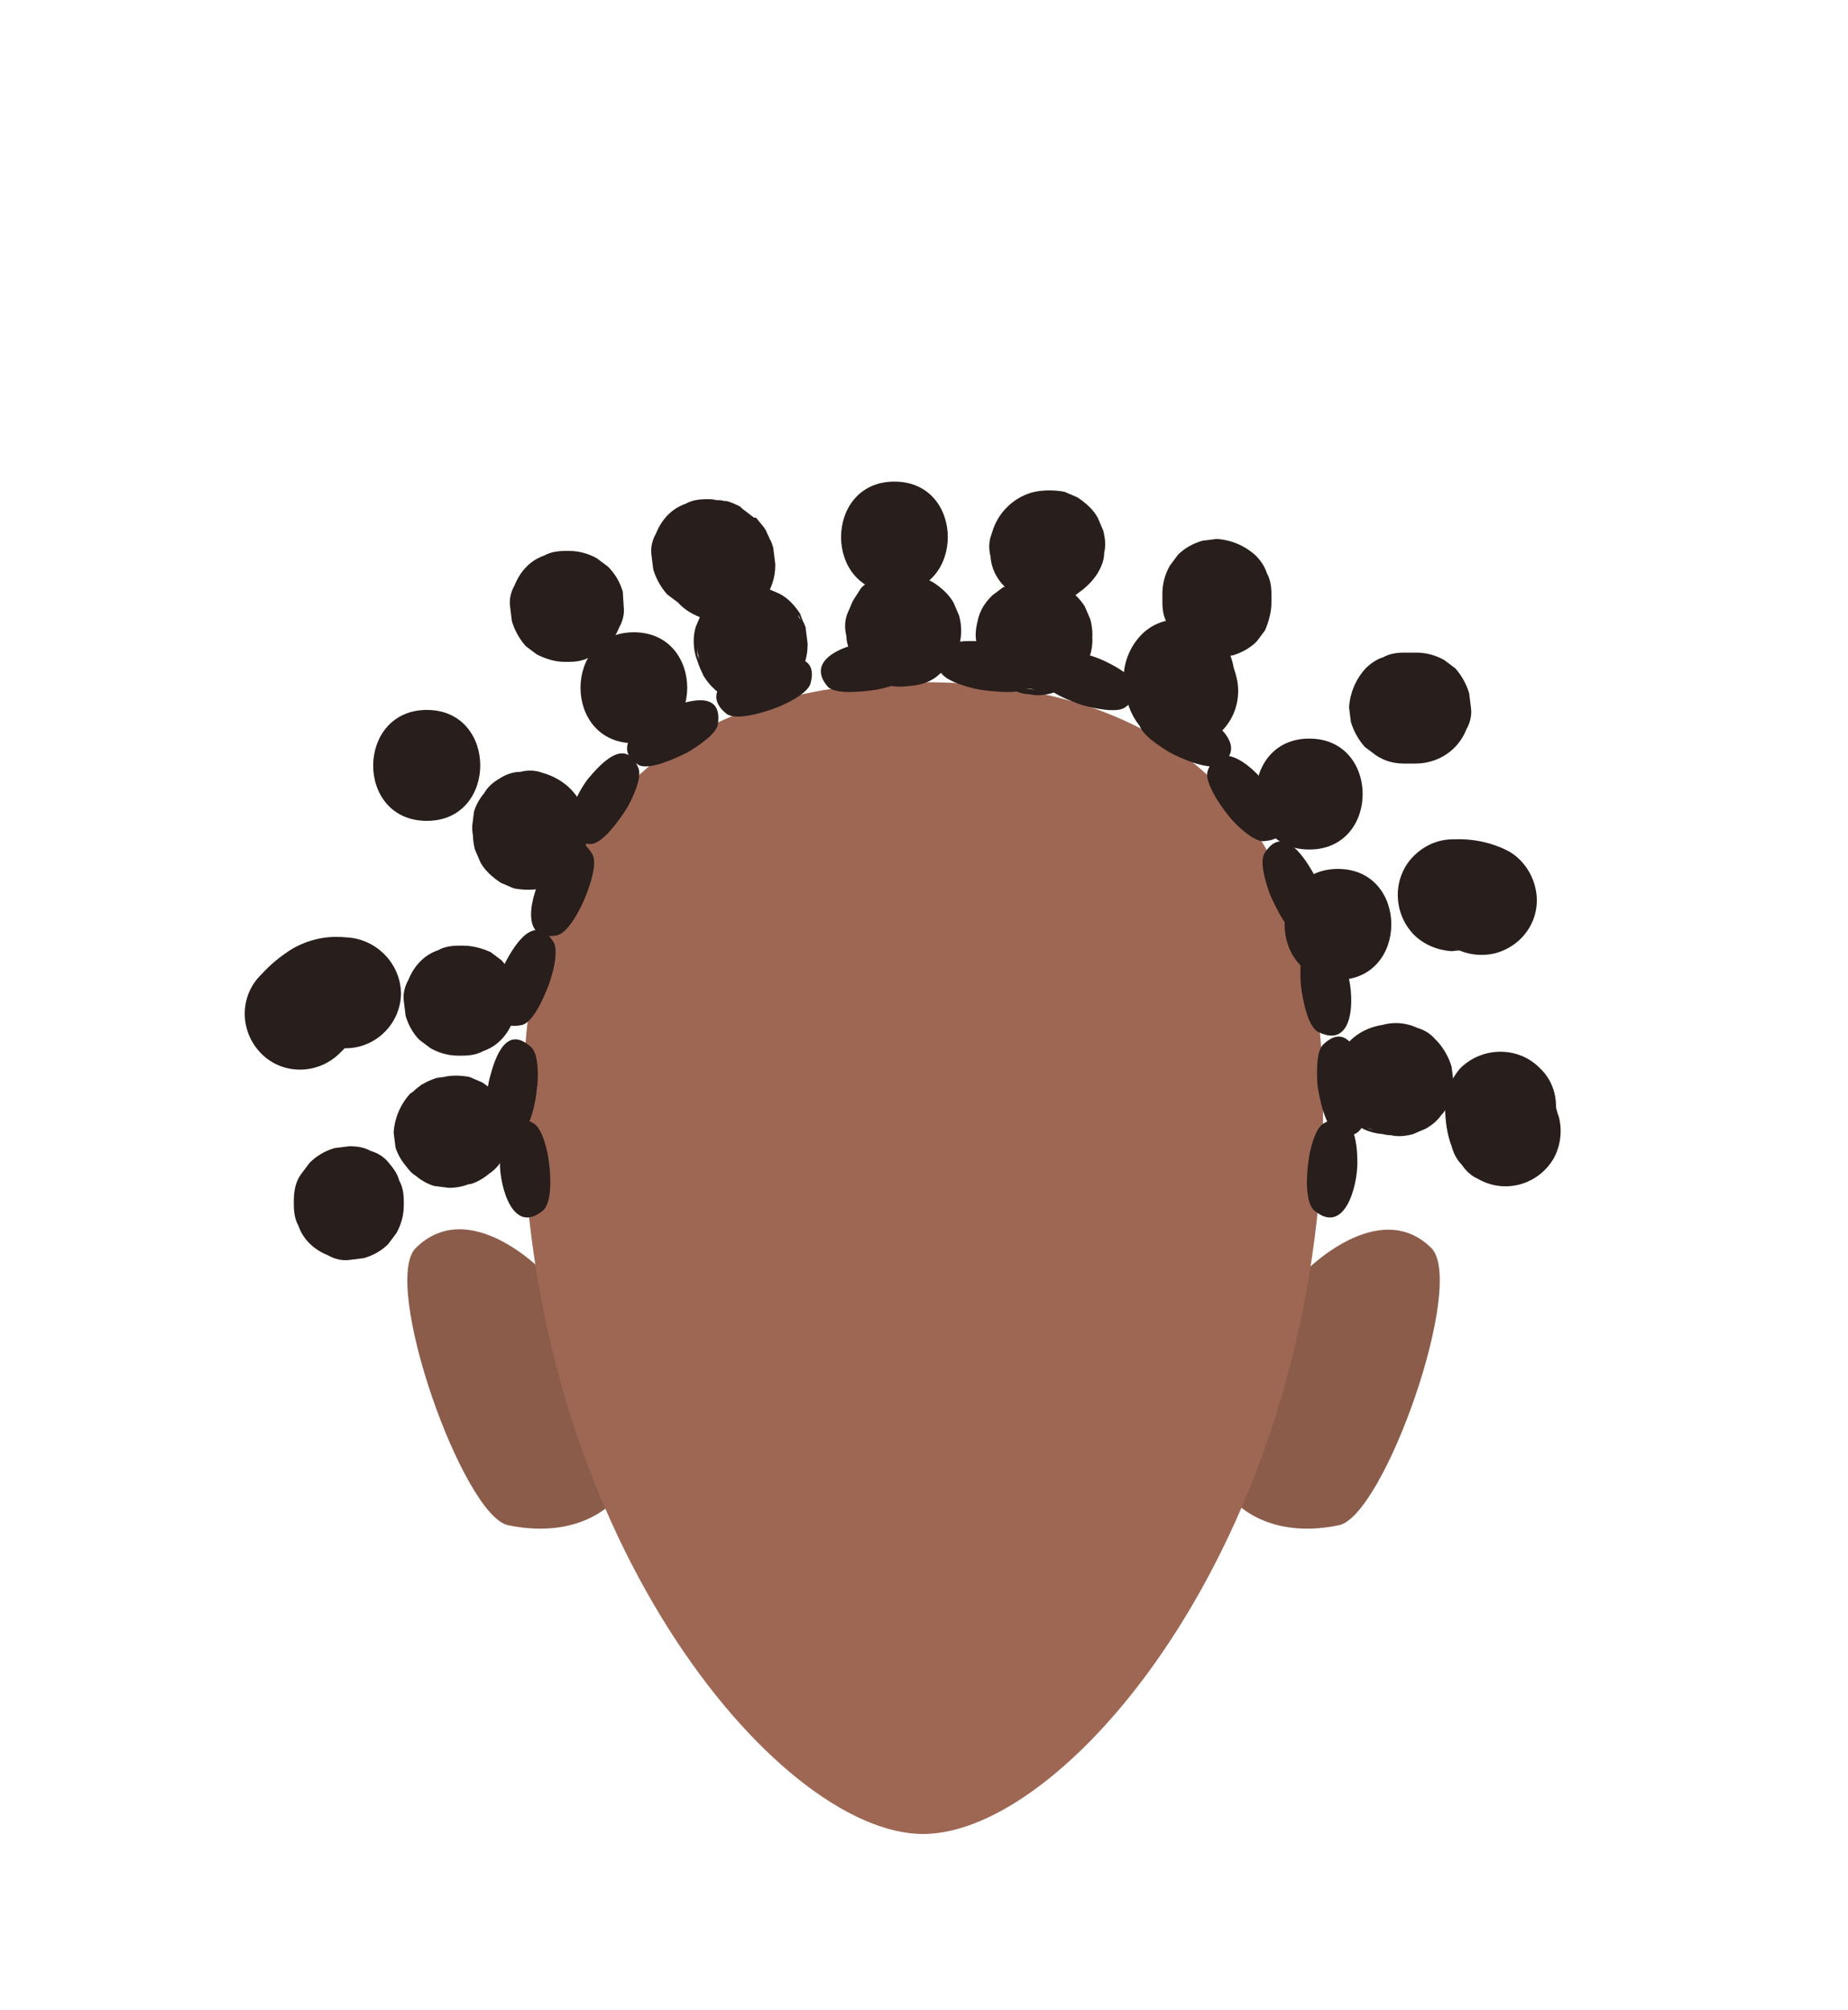 <?xml version="1.0" encoding="utf-8"?>
<!-- Generator: Adobe Illustrator 25.4.1, SVG Export Plug-In . SVG Version: 6.00 Build 0)  -->
<svg version="1.1" id="Calque_9" xmlns="http://www.w3.org/2000/svg" xmlns:xlink="http://www.w3.org/1999/xlink" x="0px" y="0px"
	 viewBox="0 0 200 217.4" style="enable-background:new 0 0 200 217.4;" xml:space="preserve">
<style type="text/css">
	.st0{fill:#8C5C4B;}
	.st1{fill:#9E6754;}
	.st2{fill:#281E1B;}
</style>
<path class="st0" d="M133.2,162l8.1-24.5c0,0,7.9-8.1,13.6-2.5c3.8,3.8-5.1,29-10,30C136.7,166.7,133.2,162,133.2,162z"/>
<path class="st0" d="M66.8,162l-8.1-24.5c0,0-7.9-8.2-13.7-2.5c-3.8,3.8,5.1,29,10,30C63.3,166.7,66.8,162,66.8,162z"/>
<path class="st1" d="M143.2,119.4c0,46-27.4,79-43.3,79v0c-15.8,0-43.3-33-43.3-79C56.7,85,76,73.8,99.9,73.8
	C123.8,73.8,143.2,85,143.2,119.4z"/>
<path class="st2" d="M137.5,96.9c-0.4-1-1.2-3.5-0.7-4.5c1.9-3.2,4.1-0.1,5.3,2c1.3,2.3,2.6,7.5-1.4,6.8
	C139.4,101,138.1,98.2,137.5,96.9z"/>
<path class="st2" d="M140.8,106.7c-0.1-1.1-0.2-3.8,0.6-4.5c2.6-2.5,3.9,1,4.5,3.3c0.7,2.6,0.6,7.9-3.1,6.2
	C141.5,111.2,141,108.1,140.8,106.7z"/>
<path class="st2" d="M141.6,125.7c0.1-1.1,0.7-3.7,1.7-4.2c3.2-1.8,3.6,2,3.6,4.3c0,2.6-1.4,7.8-4.6,5.2
	C141.2,130.2,141.4,127,141.6,125.7z"/>
<path class="st2" d="M106,74.6c-1.1-0.2-3.7-0.9-4.2-1.9c-1.6-3.3,2.1-3.5,4.5-3.3c2.6,0.1,7.7,1.8,5,4.9
	C110.5,75.2,107.4,74.8,106,74.6z"/>
<path class="st2" d="M126.6,81.4c-1-0.6-3.2-2-3.3-3.1c-0.5-3.6,3.1-2.6,5.4-1.7c2.5,1,6.7,4.2,3.2,6.2
	C130.6,83.3,127.7,82,126.6,81.4z"/>
<path class="st2" d="M63.4,96.9c0.4-1,1.3-3.5,0.7-4.5c-1.9-3.2-4.1-0.1-5.3,2c-1.3,2.3-2.7,7.5,1.4,6.8
	C61.5,101,62.9,98.2,63.4,96.9z"/>
<path class="st2" d="M58.1,117.8c0.2-1.1,0.2-3.8-0.6-4.5c-2.7-2.5-3.9,1-4.5,3.3c-0.7,2.6-0.5,7.9,3.2,6.2
	C57.4,122.2,58,119.1,58.1,117.8z"/>
<path class="st2" d="M59.4,125.7c-0.1-1.1-0.7-3.7-1.7-4.2c-3.2-1.8-3.6,2-3.6,4.3c0,2.6,1.4,7.8,4.6,5.2
	C59.8,130.2,59.6,127,59.4,125.7z"/>
<path class="st2" d="M94.9,74.6c1.1-0.2,3.7-0.9,4.2-1.9c1.6-3.3-2.2-3.5-4.5-3.3c-2.6,0.1-7.7,1.8-5,4.9
	C90.5,75.2,93.6,74.8,94.9,74.6z"/>
<path class="st2" d="M74.4,81.4c1-0.6,3.2-2,3.3-3.1c0.5-3.6-3.1-2.6-5.3-1.7c-2.5,1-6.7,4.2-3.2,6.2C70.4,83.3,73.2,82,74.4,81.4z"
	/>
<path class="st2" d="M67.8,87.5c0.6-1,1.7-3.3,1.3-4.4c-1.4-3.4-4-0.6-5.5,1.2c-1.6,2.1-3.7,7,0.4,7C65.3,91.2,67.1,88.6,67.8,87.5z
	"/>
<path class="st2" d="M83.9,76.6c1.1-0.4,3.4-1.5,3.8-2.6c1-3.5-2.7-3-5-2.5c-2.6,0.6-7.3,3.1-4.1,5.7C79.6,78,82.6,77.1,83.9,76.6z"
	/>
<path class="st2" d="M117.2,76.3c1.1,0.3,3.7,0.9,4.6,0.2c3-2.2-0.3-4.1-2.5-5.1c-2.4-1.1-7.7-2-6.7,2C113,74.8,116,75.9,117.2,76.3
	z"/>
<path class="st2" d="M133,88.3c0.7,0.9,2.6,2.7,3.7,2.7c3.7-0.2,2-3.6,0.7-5.6c-1.4-2.2-5.4-5.8-6.7-2
	C130.3,84.7,132.2,87.3,133,88.3z"/>
<path class="st2" d="M59.4,106.5c0.4-1.1,1.1-3.6,0.5-4.6c-2-3.1-4.1,0.1-5.2,2.2c-1.2,2.3-2.3,7.6,1.7,6.8
	C57.7,110.7,58.9,107.8,59.4,106.5z"/>
<path class="st2" d="M142.6,117.5c-0.1-1.1-0.2-3.8,0.6-4.5c2.6-2.5,3.9,1,4.5,3.3c0.7,2.6,0.6,7.9-3.1,6.2
	C143.4,121.9,142.8,118.8,142.6,117.5z"/>
<path class="st2" d="M68.6,80.4c7.7,0,7.7-12,0-12S60.9,80.4,68.6,80.4z"/>
<path class="st2" d="M86.6,67c-0.1-0.1-0.2-0.3-0.2-0.5l0.6,1.4c0-0.1-0.1-0.2-0.1-0.4L82.6,75h0.1l-1.6,0.2h0.1L79.6,75l0,0
	l-1.4-0.6l0,0L77,73.5l0,0l-0.9-1.2l0,0l-0.6-1.4c0,0,0,0.1,0,0.1l-0.1-1.5v0.2c0.1,1.6,0.7,3.1,1.8,4.2c1.2,1.1,2.7,1.7,4.2,1.8
	l1.6-0.2c1-0.3,1.9-0.8,2.7-1.5l0.9-1.2c0.5-0.9,0.8-1.9,0.8-3v-0.2l-0.2-1.6c0,0,0,0,0-0.1c-0.1-0.3-0.2-0.5-0.3-0.7
	c-0.1-0.2-0.2-0.5-0.3-0.8c-0.6-0.9-1.3-1.7-2.3-2.2l-1.4-0.6l0,0c-1.1-0.3-2.3-0.3-3.4,0c-0.7,0.2-1.4,0.5-2,1.1
	c-0.7,0.4-1.2,1-1.6,1.7l-0.6,1.4c-0.3,1-0.3,2.1,0,3.2c0.2,0.6,0.4,1.2,0.7,1.8c0.1,0.2,0.1,0.3,0.2,0.4c0.8,1.3,2.1,2.3,3.6,2.8
	c1.6,0.4,3.2,0.1,4.6-0.6l1.2-0.9c0.7-0.7,1.3-1.6,1.5-2.7l0.2-1.6C87.4,68.9,87.1,67.9,86.6,67z"/>
<path class="st2" d="M102.9,65.2l-0.2-0.3l-8.2,8.2l0.6,0.3c0.7,0.4,1.4,0.7,2.2,0.7c0.8,0.2,1.6,0.1,2.4-0.1c0.7-0.2,1.4-0.5,2-1.1
	c0.6-0.4,1.2-1,1.5-1.7l0.6-1.4c0.3-1,0.3-2.1,0-3.2l-0.6-1.4c-0.5-0.9-1.3-1.6-2.2-2.2l-0.6-0.3l-1.4-0.6c-0.8-0.3-1.6-0.3-2.4-0.1
	c-0.5,0-1.1,0.1-1.5,0.4c-0.7,0.2-1.4,0.7-1.9,1.2L92.3,65l-0.6,1.4c-0.3,0.8-0.3,1.6-0.1,2.4c0,0.8,0.3,1.5,0.7,2.2l0.2,0.3
	c0.4,0.7,0.9,1.3,1.5,1.7c0.6,0.5,1.3,0.9,2,1.1c1.6,0.4,3.2,0.1,4.6-0.6l1.2-0.9c0.7-0.7,1.3-1.6,1.6-2.7l0.2-1.6
	C103.6,67.2,103.4,66.2,102.9,65.2L102.9,65.2z"/>
<path class="st2" d="M115.2,63.5c-1-0.6-2.2-0.9-3.4-0.9c-1.1,0-2.2,0.3-3.1,0.9h-0.1l-1.2,0.9c0,0-0.1,0.1-0.1,0.1
	c-0.7,0.7-1.3,1.6-1.5,2.7c-0.2,0.8-0.3,1.6-0.1,2.4c0,0.8,0.3,1.6,0.7,2.2c0.5,0.9,1.3,1.7,2.1,2.2l0.7,0.4
	c0.7,0.4,1.4,0.7,2.2,0.7c0.8,0.2,1.6,0.1,2.4-0.1c1.5-0.5,2.7-1.4,3.6-2.8l0.6-1.4c0.3-1,0.3-2.1,0-3.2l-0.6-1.4
	c-0.5-0.9-1.3-1.6-2.2-2.2l-0.7-0.4l1.2,9.4l0.1-0.1l-1.2,0.9h0.1l-1.4,0.6h0.1l-1.6,0.2h0.2l-1.6-0.2h0.2l-1.4-0.6c0,0,0.1,0,0.1,0
	c0.7,0.4,1.4,0.7,2.2,0.7c0.8,0.2,1.6,0.1,2.4-0.1c0.7-0.2,1.4-0.5,2-1.1c0.6-0.4,1.2-1,1.5-1.7l0.6-1.4c0.3-1,0.3-2.1,0-3.2
	l-0.6-1.4C116.9,64.8,116.1,64,115.2,63.5L115.2,63.5z"/>
<path class="st2" d="M121.6,73.1c0,0.7,0.1,1.3,0.2,2c0,0.2,0.1,0.3,0.1,0.5c0.1,0.3,0.2,0.6,0.3,0.9c0.5,1.4,1.5,2.7,2.8,3.5
	c0.7,0.4,1.4,0.7,2.2,0.7c0.8,0.2,1.6,0.1,2.4-0.1c1.5-0.4,2.8-1.4,3.6-2.8c0.8-1.4,1-3.1,0.6-4.6c-0.1-0.5-0.3-0.9-0.4-1.4l0.2,1.6
	c0-0.1,0-0.2,0-0.4c-0.1-1.6-0.7-3.1-1.8-4.2c-1.2-1.1-2.7-1.7-4.2-1.8c-1.6,0-3.1,0.6-4.2,1.8C122.3,70,121.7,71.5,121.6,73.1
	L121.6,73.1z"/>
<path class="st2" d="M61.1,71.6h0.4c0.8,0,1.6-0.1,2.3-0.5c1.5-0.5,2.6-1.7,3.2-3.2c0.4-0.7,0.6-1.5,0.5-2.3L67.4,64
	c-0.3-1-0.8-1.9-1.6-2.7l-1.2-0.9c-0.9-0.5-1.9-0.8-3-0.8h-0.4c-0.8,0-1.6,0.1-2.3,0.5c-1.5,0.5-2.6,1.7-3.2,3.2
	c-0.4,0.7-0.6,1.5-0.5,2.3l0.2,1.6c0.3,1,0.8,1.9,1.5,2.7l1.2,0.9C59.1,71.3,60.1,71.6,61.1,71.6L61.1,71.6z"/>
<path class="st2" d="M76.6,65.9h0.2l-1.6-0.2c0.1,0,0.2,0.1,0.3,0.1L74,65.2l0.3,0.1L73,64.4c0.1,0.1,0.2,0.2,0.3,0.3l-0.9-1.2
	c0.1,0.1,0.1,0.2,0.2,0.2L72,62.3c0,0.1,0.1,0.2,0.1,0.3l-0.2-1.6v0.2c0,0.8,0.1,1.6,0.5,2.3c0.5,1.5,1.7,2.6,3.2,3.2
	c0.7,0.4,1.5,0.6,2.3,0.5l1.6-0.2c1-0.3,1.9-0.8,2.7-1.6l0.9-1.2c0.5-0.9,0.8-1.9,0.8-3v-0.2l-0.2-1.6v-0.1c-0.1-0.3-0.2-0.7-0.4-1
	c-0.1-0.3-0.3-0.6-0.4-0.9c-0.2-0.4-0.7-0.9-1-1.3l-0.1-0.1L81.6,56c-0.4-0.3-0.9-0.7-1.3-1l-0.2-0.2c-0.4-0.2-1-0.5-1.5-0.6h-0.2
	c-0.3-0.1-0.7-0.1-0.9-0.1c-0.3-0.1-0.7-0.1-1-0.1c-0.8,0-1.6,0.1-2.3,0.5c-1.5,0.5-2.6,1.7-3.2,3.2c-0.4,0.7-0.6,1.5-0.5,2.3
	l0.2,1.6c0.3,1,0.8,1.9,1.5,2.7l1.2,0.9C74.4,65.6,75.4,65.9,76.6,65.9L76.6,65.9z"/>
<path class="st2" d="M96.8,64.1c7.7,0,7.7-12,0-12S89.1,64.1,96.8,64.1z"/>
<path class="st2" d="M112,53.2l-0.4,0.1c-2,0.6-3.6,2.2-4.2,4.2l-0.1,0.3c-0.3,0.8-0.3,1.6-0.1,2.4c0.1,1.6,1,3,2.3,3.9
	c0.6,0.5,1.3,0.9,2,1.1l1.6,0.2c1.1,0,2.1-0.3,3-0.8l1.2-0.9c0.7-0.7,1.3-1.7,1.6-2.7l0.1-0.3l-4.2,4.2l0.4-0.1
	c1.5-0.5,2.7-1.4,3.6-2.8c0.4-0.7,0.7-1.4,0.7-2.2c0.2-0.8,0.1-1.6-0.1-2.4l-0.6-1.4c-0.5-0.9-1.3-1.6-2.2-2.2l-1.4-0.6
	C114.1,53,113,53,112,53.2L112,53.2z"/>
<path class="st2" d="M137.6,65.2v-0.9c0-0.8-0.1-1.6-0.5-2.3c-0.2-0.7-0.7-1.4-1.2-1.9c-1.2-1.1-2.7-1.7-4.2-1.8l-1.6,0.2
	c-1,0.3-1.9,0.8-2.6,1.5l-0.9,1.2c-0.5,0.9-0.8,1.9-0.8,3v0.9c0,0.8,0.1,1.6,0.5,2.3c1,2.2,3.1,3.6,5.5,3.7l1.6-0.2
	c1-0.3,1.9-0.8,2.6-1.5l0.9-1.2C137.3,67.3,137.6,66.2,137.6,65.2L137.6,65.2z"/>
<path class="st2" d="M58.8,96.1c1.1-0.3,2.2-0.9,3-1.7c0.6-0.6,1.1-1.3,1.3-2.1c0.1-0.3,0.2-0.5,0.3-0.8l0.2-1.6v-0.1
	c0-1.7-0.7-3.3-1.9-4.5c-0.8-0.8-1.9-1.4-3-1.7c-0.8-0.3-1.6-0.3-2.4-0.1c-0.8,0-1.6,0.3-2.2,0.7c-0.7,0.4-1.3,0.9-1.7,1.6
	c-0.5,0.6-0.9,1.3-1.1,2l-0.2,1.6c0,1.1,0.3,2.1,0.8,3l0.9,1.2c0.7,0.7,1.7,1.3,2.7,1.5h0.2l-1.4-0.6l0.1,0.1l-1.2-0.9l0.1,0.1
	l-0.9-1.2c0,0,0.1,0.1,0.1,0.1l-0.6-1.4c0,0,0,0.1,0,0.1l-0.2-1.6c0,0,0,0.1,0,0.1l0.2-1.6c0,0,0,0.1,0,0.1l0.6-1.3
	c0,0,0,0.1-0.1,0.1l0.9-1.2L53.3,86l1.2-1l-0.1,0.1l1.4-0.6h-0.2c-0.7,0.2-1.4,0.6-2,1.1c-0.7,0.4-1.2,1-1.6,1.7
	c-0.4,0.7-0.7,1.4-0.7,2.2c-0.2,0.8-0.1,1.6,0.1,2.4l0.6,1.4c0.5,0.9,1.3,1.6,2.2,2.2l1.4,0.6C56.6,96.3,57.7,96.3,58.8,96.1z"/>
<path class="st2" d="M46.2,88.8c7.7,0,7.7-12,0-12S38.4,88.8,46.2,88.8z"/>
<path class="st2" d="M50.1,102.3h-0.4c-0.8,0-1.6,0.1-2.3,0.5c-1.5,0.5-2.6,1.7-3.2,3.2c-0.4,0.7-0.6,1.5-0.5,2.3l0.2,1.6
	c0.3,1,0.8,1.9,1.5,2.6l1.2,0.9c0.9,0.5,1.9,0.8,3,0.8h0.4c0.8,0,1.6-0.1,2.3-0.5c1.5-0.5,2.6-1.7,3.2-3.2c0.4-0.7,0.6-1.5,0.5-2.3
	l-0.2-1.6c-0.3-1-0.8-1.9-1.5-2.7l-1.2-0.9C52.2,102.6,51.2,102.3,50.1,102.3L50.1,102.3z"/>
<path class="st2" d="M37.4,101.4c-2-0.2-3.9,0.2-5.7,1.2c-1.3,0.8-2.4,1.7-3.4,2.8c-2.4,2.3-2.4,6.1-0.1,8.5
	c2.3,2.4,6.1,2.4,8.5,0.1c0,0,0,0,0.1-0.1c0.5-0.5,1-1,1.6-1.5l-1.2,0.9c0.3-0.2,0.6-0.4,0.9-0.5l-1.4,0.6c0.3-0.1,0.5-0.2,0.8-0.2
	l-1.6,0.2c0.5,0,1,0,1.5,0c3.3,0,6-2.7,6-6C43.3,104.1,40.6,101.5,37.4,101.4L37.4,101.4z"/>
<path class="st2" d="M47.7,116.6c-0.1,0-0.3,0.1-0.4,0.1h-0.1c-0.5,0.2-1,0.4-1.5,0.6l-0.2,0.1l7.3,9.4l0.3-0.3
	c0.6-0.5,1-1.2,1.2-1.9c0.4-0.7,0.6-1.5,0.5-2.3c0-0.8-0.1-1.6-0.5-2.3c-0.2-0.7-0.7-1.4-1.2-1.9l-1.2-0.9c-0.9-0.5-1.9-0.8-3-0.8
	l-1.6,0.2c-1,0.3-1.9,0.8-2.6,1.5l-0.3,0.2c-1.1,1.2-1.7,2.7-1.8,4.2l0.2,1.6c0.2,0.7,0.6,1.4,1.1,2c0.3,0.4,0.6,0.8,1.1,1.1
	c0.6,0.5,1.3,0.9,2,1.1l1.6,0.2c1.1,0,2.1-0.3,3-0.8l0.2-0.1l-1.4,0.6c0.2-0.1,0.3-0.1,0.5-0.1c0.7-0.2,1.4-0.6,2-1.1
	c0.6-0.4,1.2-1,1.5-1.7c0.4-0.7,0.7-1.4,0.7-2.2c0.2-0.8,0.1-1.6-0.1-2.4l-0.6-1.4c-0.5-0.9-1.3-1.6-2.2-2.2l-1.4-0.6
	C49.7,116.3,48.6,116.3,47.7,116.6L47.7,116.6z"/>
<path class="st2" d="M31.8,129.9v0.4c0,0.8,0.1,1.6,0.5,2.3c0.5,1.5,1.7,2.6,3.2,3.2c0.7,0.4,1.5,0.6,2.3,0.5l1.6-0.2
	c1-0.3,1.9-0.8,2.6-1.5l0.9-1.2c0.5-0.9,0.8-1.9,0.8-3v-0.4c0-0.8-0.1-1.6-0.5-2.3c-0.2-0.8-0.7-1.4-1.2-2c-0.5-0.6-1.2-1-1.9-1.2
	c-0.7-0.4-1.5-0.5-2.3-0.5l-1.6,0.2c-1,0.3-1.9,0.8-2.7,1.6l-0.9,1.2C32,127.8,31.8,128.8,31.8,129.9L31.8,129.9z"/>
<path class="st2" d="M141.7,91.9c7.7,0,7.7-12,0-12S134,91.9,141.7,91.9z"/>
<path class="st2" d="M151.9,82.6h1.3c2.4,0,4.6-1.4,5.5-3.7c0.4-0.7,0.6-1.5,0.5-2.3L159,75c-0.3-1-0.8-1.9-1.5-2.7l-1.2-0.9
	c-0.9-0.5-1.9-0.8-3-0.8h-1.3c-0.8,0-1.6,0.1-2.3,0.5c-0.7,0.2-1.4,0.7-1.9,1.2c-1.1,1.2-1.7,2.7-1.8,4.2l0.2,1.6
	c0.3,1,0.8,1.9,1.5,2.7l1.2,0.9C149.8,82.3,150.8,82.6,151.9,82.6L151.9,82.6z"/>
<path class="st2" d="M144.8,106c7.7,0,7.7-12,0-12S137.1,106,144.8,106z"/>
<path class="st2" d="M157.1,102.9c0.7-0.1,1.3-0.1,2,0l-1.6-0.2c0.3,0,0.5,0.1,0.8,0.2l-1.4-0.6c0.1,0.1,0.2,0.1,0.4,0.2
	c1.4,0.8,3.1,1,4.6,0.6c3.2-0.9,5.1-4.1,4.2-7.3c-0.4-1.5-1.4-2.9-2.8-3.7c-1.9-1-4-1.4-6.1-1.3c-1.6,0-3.1,0.7-4.2,1.8
	c-2.3,2.3-2.3,6.1,0,8.5C154.1,102.2,155.6,102.8,157.1,102.9L157.1,102.9z"/>
<path class="st2" d="M150.1,122.7c0.2,0,0.3,0,0.5,0l-1.6-0.2c0.1,0,0.3,0.1,0.4,0.1l-1.4-0.6c0.1,0,0.2,0.1,0.3,0.1
	c0.7,0.4,1.4,0.7,2.2,0.7c0.8,0.2,1.6,0.1,2.4-0.1l1.4-0.6c0.7-0.4,1.3-0.9,1.7-1.5c0.4-0.4,0.6-0.8,0.8-1.3
	c0.4-0.7,0.6-1.5,0.5-2.3l-0.2-1.6c-0.3-1-0.8-1.9-1.5-2.7l-0.3-0.3c-0.5-0.6-1.2-1-1.9-1.2c-1.5-0.7-3.2-0.7-4.6,0
	c-0.7,0.2-1.4,0.7-1.9,1.2l-0.9,1.2c-0.5,0.9-0.8,1.9-0.8,3l0.2,1.6c0.3,1,0.8,1.9,1.5,2.7l0.3,0.3l7.3-9.4l-0.3-0.2
	c-0.5-0.2-1-0.5-1.5-0.6h-0.2c-0.3-0.1-0.6-0.1-0.9-0.1c-0.3,0-0.6-0.1-0.9-0.1c-0.1,0-0.2,0-0.4,0c-1.6,0.1-3.1,0.7-4.2,1.8
	c-0.6,0.5-1,1.2-1.2,1.9c-0.4,0.7-0.6,1.5-0.5,2.3l0.2,1.6c0.3,1,0.8,1.9,1.5,2.7l1.2,0.9C148,122.4,149,122.7,150.1,122.7
	L150.1,122.7z"/>
<path class="st2" d="M156.4,119.8c0,1.4,0.2,2.9,0.7,4.2c0.2,0.7,0.5,1.4,1.1,2c0.4,0.6,1,1.2,1.7,1.5c2.9,1.7,6.5,0.7,8.2-2.1
	c0,0,0,0,0,0c0.8-1.4,1-3.1,0.6-4.6c-0.2-0.5-0.3-1-0.4-1.5l0.2,1.6c0-0.4-0.1-0.8-0.1-1.2c0-1.6-0.6-3.1-1.8-4.2
	c-2.3-2.3-6.1-2.3-8.5,0c0,0,0,0,0,0C157.1,116.6,156.4,118.2,156.4,119.8L156.4,119.8z"/>
</svg>
